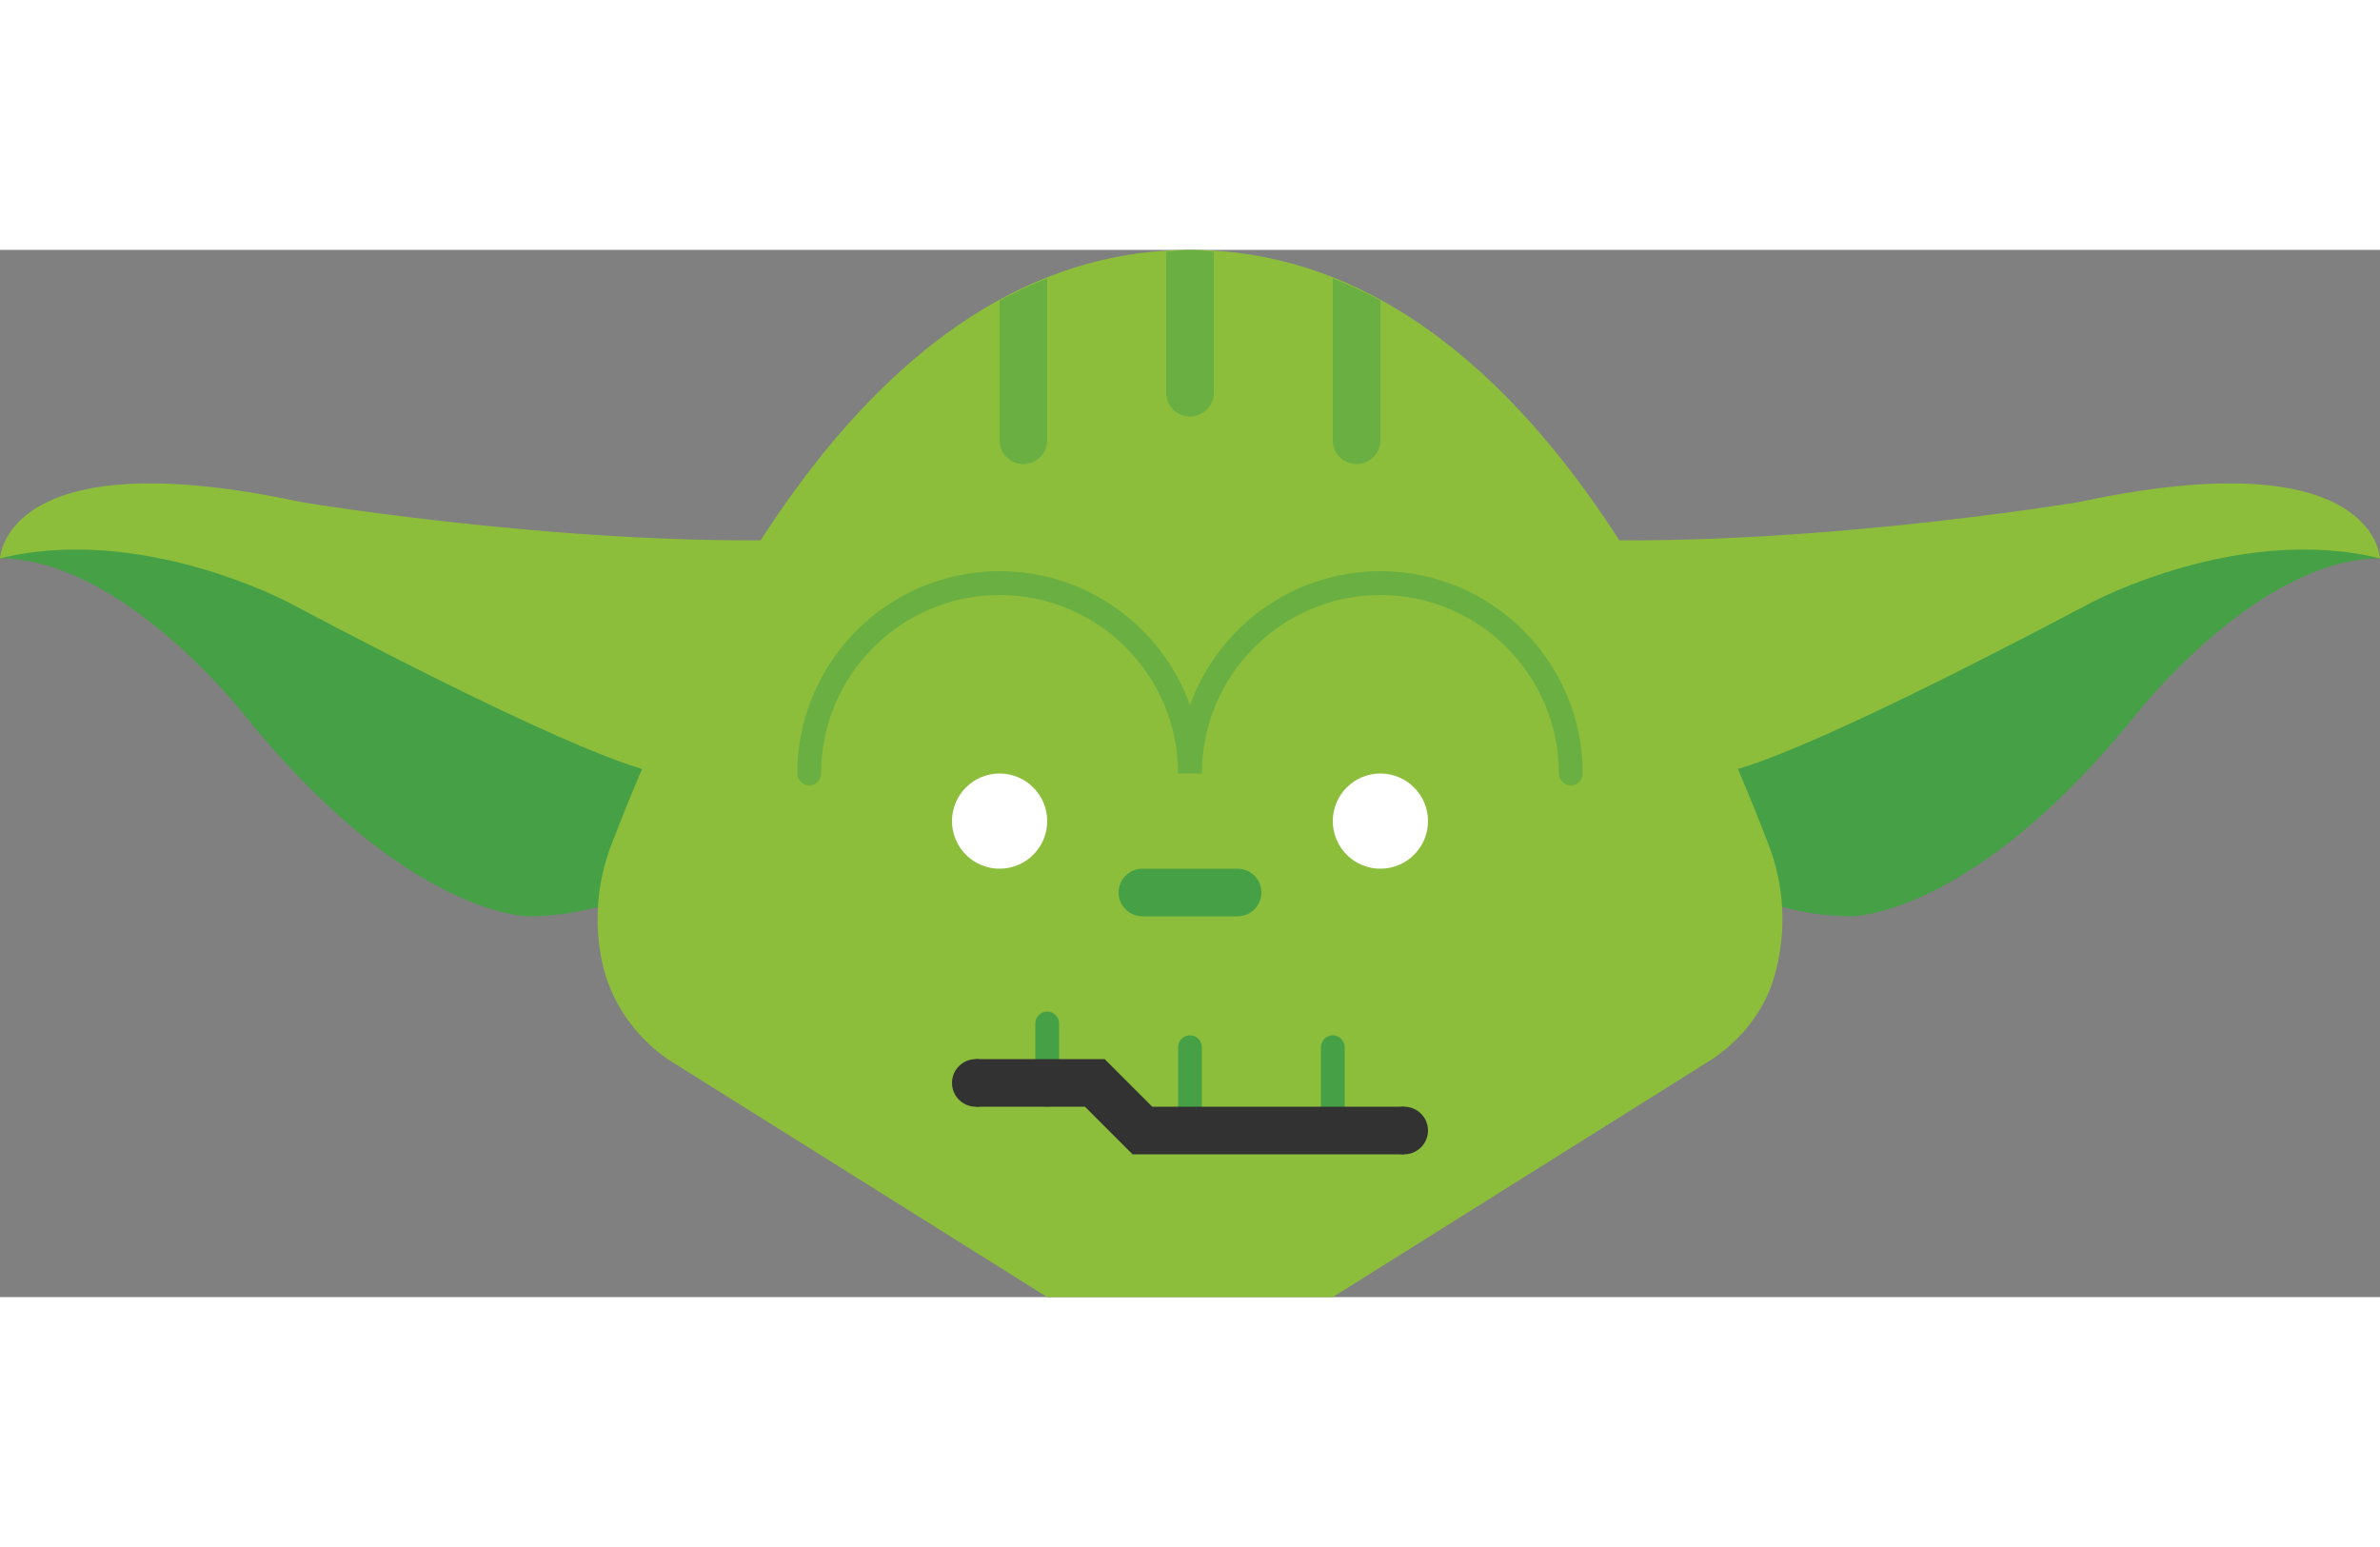 <?xml version="1.0" encoding="UTF-8" standalone="no"?>
<svg width="300px" height="195px" viewBox="0 0 300 132" version="1.1" xmlns="http://www.w3.org/2000/svg" xmlns:xlink="http://www.w3.org/1999/xlink" xmlns:sketch="http://www.bohemiancoding.com/sketch/ns">
    <rect x="0" y="0" width="300" height="132" fill="#808080" stroke="none"/>
    <!-- Generator: Sketch 3.5.1 (25234) - http://www.bohemiancoding.com/sketch -->
    <title>yoda</title>
    <desc>Created with Sketch.</desc>
    <defs></defs>
    <g id="Page-1" stroke="none" stroke-width="1" fill="none" fill-rule="evenodd" sketch:type="MSPage">
        <g id="star-wars-copy" sketch:type="MSArtboardGroup" transform="translate(-1309, -902)">
            <g id="yoda" sketch:type="MSLayerGroup" transform="translate(1309, 901)">
                <path d="M36,36.548 C5.286,26.354 0,39.884 0,39.884 C15.36,39.884 30.72,59.522 30.72,59.522 C51.198,84.998 66.552,84.998 66.552,84.998 C71.13,84.998 75.168,84.038 78.69,82.766 C76.77,76.874 84,70.592 84,64.028 C84,56.384 99.186,55.298 102,47.318 C81.558,49.97 36,36.548 36,36.548" id="Fill-1" fill="#46A046" sketch:type="MSShapeGroup"></path>
                <path d="M84,67 C85.74,64.606 88.944,56.542 88.944,54.016 C88.944,48.604 105.024,42.838 108,37.186 C77.028,39.322 37.944,32.782 37.944,32.782 C0.498,24.748 0,39.886 0,39.886 C17.748,35.5 36.348,45.43 36.348,45.43 C72.528,64.576 82.026,67.174 84,67" id="Fill-3" fill="#8CBE3C" sketch:type="MSShapeGroup"></path>
                <path d="M198,47.315 C200.814,55.301 216,56.387 216,64.031 C216,70.589 223.23,76.877 221.31,82.763 C224.832,84.041 228.87,85.001 233.448,85.001 C233.448,85.001 248.802,85.001 269.28,59.519 C269.28,59.519 284.64,39.887 300,39.887 C300,39.887 294.714,26.357 264,36.545 C264,36.545 218.442,49.973 198,47.315" id="Fill-5" fill="#46A046" sketch:type="MSShapeGroup"></path>
                <path d="M216,67 C214.26,64.606 211.056,56.542 211.056,54.016 C211.056,48.604 194.976,42.838 192,37.186 C222.972,39.322 262.056,32.782 262.056,32.782 C299.502,24.748 300,39.886 300,39.886 C282.252,35.5 263.652,45.43 263.652,45.43 C227.472,64.576 217.974,67.174 216,67" id="Fill-7" fill="#8CBE3C" sketch:type="MSShapeGroup"></path>
                <path d="M150,1 C108.36,1 85.95,53.014 77.064,75.976 C75.252,80.662 74.874,85.756 75.846,90.544 C76.89,95.722 80.022,100.132 84.144,103 L132,133 L168,133 L215.994,102.904 C219.468,100.492 222.336,97.012 223.602,92.77 C225.21,87.358 225.03,81.394 222.936,75.976 C214.05,53.014 191.64,1 150,1" id="Fill-9" fill="#8CBE3C" sketch:type="MSShapeGroup"></path>
                <path d="M156,85 L144,85 C142.344,85 141,83.656 141,82 L141,82 C141,80.344 142.344,79 144,79 L156,79 C157.656,79 159,80.344 159,82 L159,82 C159,83.656 157.656,85 156,85" id="Fill-11" fill="#46A046" sketch:type="MSShapeGroup"></path>
                <path d="M147,1.233 L147,18.999 C147,20.655 148.344,21.999 150,21.999 C151.656,21.999 153,20.655 153,18.999 L153,1.233 C151.998,1.173 151.026,0.999 150,0.999 C148.974,0.999 148.002,1.173 147,1.233 L147,1.233 Z M126,24.999 C126,26.655 127.344,27.999 129,27.999 C130.656,27.999 132,26.655 132,24.999 L132,4.587 C129.942,5.403 127.938,6.333 126,7.395 L126,24.999 Z M168,4.587 L168,24.999 C168,26.655 169.344,27.999 171,27.999 C172.656,27.999 174,26.655 174,24.999 L174,7.395 C172.062,6.333 170.058,5.403 168,4.587 L168,4.587 Z" id="Fill-13" opacity="0.5" fill="#46A046" sketch:type="MSShapeGroup"></path>
                <path d="M198,68.5 C197.172,68.5 196.5,67.828 196.5,67 C196.5,54.592 186.402,44.5 174,44.5 C161.598,44.5 151.5,54.592 151.5,67 L148.5,67 C148.5,54.592 138.402,44.5 126,44.5 C113.598,44.5 103.5,54.592 103.5,67 C103.5,67.828 102.828,68.5 102,68.5 C101.172,68.5 100.5,67.828 100.5,67 C100.5,52.942 111.936,41.5 126,41.5 C137.04,41.5 146.454,48.544 150,58.378 C153.546,48.544 162.96,41.5 174,41.5 C188.064,41.5 199.5,52.942 199.5,67 C199.5,67.828 198.828,68.5 198,68.5" id="Fill-16" opacity="0.5" fill="#46A046" sketch:type="MSShapeGroup"></path>
                <path d="M132,73 C132,76.312 129.312,79 126,79 C122.688,79 120,76.312 120,73 C120,69.688 122.688,67 126,67 C129.312,67 132,69.688 132,73" id="Fill-18" fill="#FFFFFF" sketch:type="MSShapeGroup"></path>
                <path d="M180,73 C180,76.312 177.312,79 174,79 C170.688,79 168,76.312 168,73 C168,69.688 170.688,67 174,67 C177.312,67 180,69.688 180,73" id="Fill-20" fill="#FFFFFF" sketch:type="MSShapeGroup"></path>
                <path d="M132,109 L132,109 C131.178,109 130.5,108.322 130.5,107.5 L130.5,98.5 C130.5,97.678 131.178,97 132,97 C132.822,97 133.5,97.678 133.5,98.5 L133.5,107.5 C133.5,108.322 132.822,109 132,109" id="Fill-22" fill="#46A046" sketch:type="MSShapeGroup"></path>
                <path d="M150,112 L150,112 C149.178,112 148.5,111.322 148.5,110.5 L148.5,101.5 C148.5,100.678 149.178,100 150,100 C150.822,100 151.5,100.678 151.5,101.5 L151.5,110.5 C151.5,111.322 150.822,112 150,112" id="Fill-24" fill="#46A046" sketch:type="MSShapeGroup"></path>
                <path d="M168,112 L168,112 C167.178,112 166.5,111.322 166.5,110.5 L166.5,101.5 C166.5,100.678 167.178,100 168,100 C168.822,100 169.5,100.678 169.5,101.5 L169.5,110.5 C169.5,111.322 168.822,112 168,112" id="Fill-26" fill="#46A046" sketch:type="MSShapeGroup"></path>
                <path d="M145.242,109 L139.242,103 L123,103 C121.944,104.92 121.896,107.128 123,109 L136.758,109 L142.758,115 L177,115 C177,115 176.82,109.312 177,109 L145.242,109 Z" id="Fill-28" fill="#323232" sketch:type="MSShapeGroup"></path>
                <path d="M126,106.002 C126,107.658 124.656,109.002 123,109.002 C121.344,109.002 120,107.658 120,106.002 C120,104.346 121.344,103.002 123,103.002 C124.656,103.002 126,104.346 126,106.002" id="Fill-30" fill="#323232" sketch:type="MSShapeGroup"></path>
                <path d="M180,112.002 C180,113.658 178.656,115.002 177,115.002 C175.344,115.002 174,113.658 174,112.002 C174,110.346 175.344,109.002 177,109.002 C178.656,109.002 180,110.346 180,112.002" id="Fill-32" fill="#323232" sketch:type="MSShapeGroup"></path>
            </g>
        </g>
    </g>
</svg>
